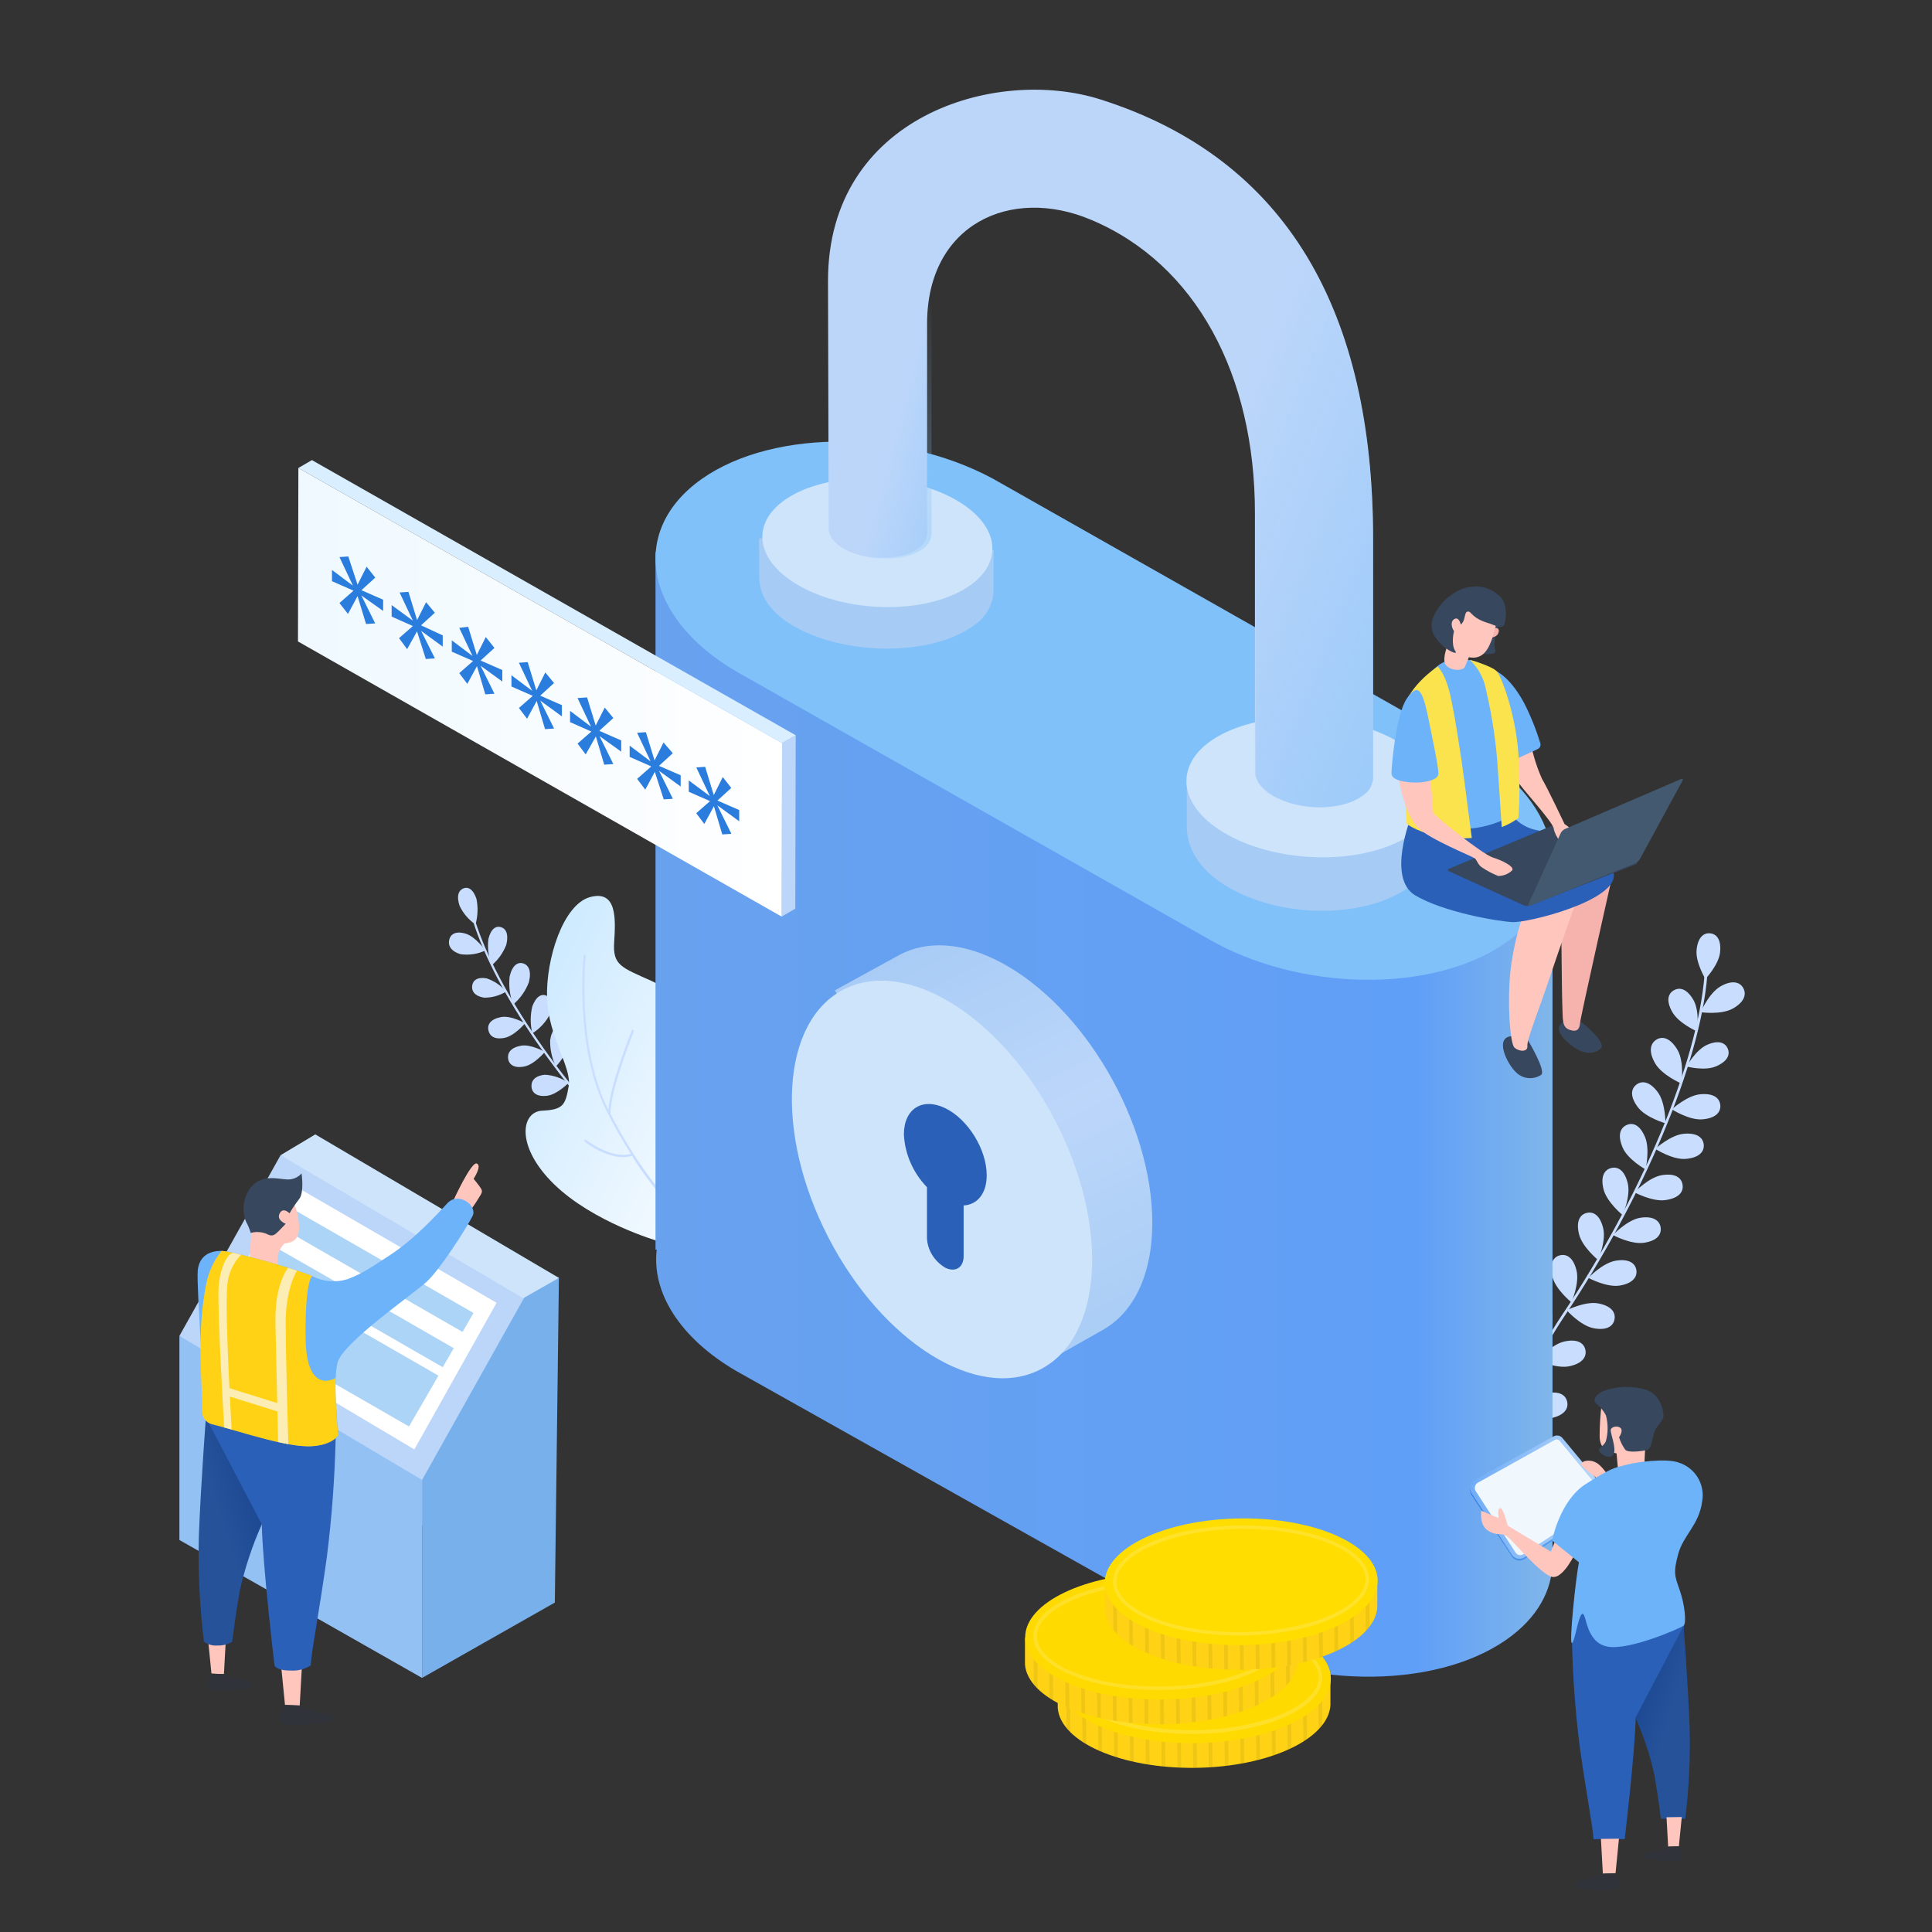 <svg width="240" height="240" viewBox="0 0 240 240" fill="none" xmlns="http://www.w3.org/2000/svg">
<rect x="0" y="0" width="240" height="240" fill="#333333" stroke="none"/>
<path d="M188.159 202.274C188.074 202.036 181.374 182.285 194.007 163.413C203.917 148.601 210.891 132.002 211.743 121.086L212.093 121.122C211.197 132.081 204.203 148.725 194.269 163.613C181.746 182.339 188.368 201.925 188.454 202.163L188.159 202.274Z" fill="#C9DEFF"/>
<path d="M213.674 118.294C213.513 119.856 211.853 121.61 211.853 121.61C211.853 121.61 210.596 119.547 210.758 117.984C210.919 116.422 211.646 115.858 212.447 115.941C213.248 116.023 213.836 116.724 213.674 118.294Z" fill="#C9DEFF"/>
<path d="M210.379 124.245C211.168 125.66 210.819 128.127 210.819 128.127C210.819 128.127 208.562 127.151 207.749 125.733C206.936 124.315 207.202 123.419 207.952 123.007C208.702 122.595 209.579 122.859 210.379 124.245Z" fill="#C9DEFF"/>
<path d="M208.402 130.45C209.252 131.959 208.877 134.604 208.877 134.604C208.877 134.604 206.43 133.562 205.58 132.045C204.73 130.529 205.05 129.567 205.803 129.124C206.556 128.681 207.534 128.963 208.402 130.45Z" fill="#C9DEFF"/>
<path d="M205.922 135.657C206.917 136.983 206.889 139.538 206.889 139.538C206.889 139.538 204.444 138.851 203.449 137.525C202.454 136.198 202.607 135.243 203.289 134.73C203.971 134.216 204.927 134.33 205.922 135.657Z" fill="#C9DEFF"/>
<path d="M204.36 141.266C204.989 142.791 204.418 145.274 204.418 145.274C204.418 145.274 202.187 144.041 201.557 142.524C200.928 141.006 201.263 140.125 202.047 139.764C202.831 139.403 203.704 139.706 204.36 141.266Z" fill="#C9DEFF"/>
<path d="M202.205 146.987C202.596 148.607 201.568 150.94 201.568 150.94C201.568 150.94 199.595 149.339 199.196 147.727C198.796 146.114 199.321 145.3 200.152 145.094C200.983 144.888 201.813 145.376 202.205 146.987Z" fill="#C9DEFF"/>
<path d="M199.152 152.569C199.543 154.188 198.524 156.522 198.524 156.522C198.524 156.522 196.543 154.92 196.151 153.309C195.759 151.697 196.268 150.882 197.099 150.675C197.93 150.469 198.761 150.95 199.152 152.569Z" fill="#C9DEFF"/>
<path d="M195.841 157.831C196.232 159.451 195.206 161.776 195.206 161.776C195.206 161.776 193.224 160.182 192.832 158.571C192.441 156.959 192.958 156.137 193.788 155.938C194.618 155.74 195.45 156.212 195.841 157.831Z" fill="#C9DEFF"/>
<path d="M192.759 162.857C193.158 164.477 192.132 166.803 192.132 166.803C192.132 166.803 190.15 165.209 189.758 163.597C189.367 161.986 189.884 161.163 190.706 160.964C191.529 160.765 192.407 161.242 192.759 162.857Z" fill="#C9DEFF"/>
<path d="M189.005 169.677C189.772 171.153 189.325 173.657 189.325 173.657C189.325 173.657 187.023 172.574 186.264 171.099C185.504 169.623 185.813 168.684 186.552 168.31C187.29 167.937 188.244 168.209 189.005 169.677Z" fill="#C9DEFF"/>
<path d="M187.465 176.299C188.224 177.774 187.777 180.278 187.777 180.278C187.777 180.278 185.475 179.195 184.716 177.72C183.956 176.244 184.265 175.305 185.003 174.939C185.74 174.573 186.705 174.823 187.465 176.299Z" fill="#C9DEFF"/>
<path d="M215.271 125.279C213.81 126.107 211.254 125.74 211.254 125.74C211.254 125.74 212.286 123.36 213.731 122.53C215.177 121.701 216.146 121.99 216.555 122.743C216.965 123.496 216.733 124.451 215.271 125.279Z" fill="#C9DEFF"/>
<path d="M213.211 132.447C211.793 133.09 209.505 132.482 209.505 132.482C209.505 132.482 210.655 130.407 212.071 129.787C213.487 129.168 214.307 129.521 214.625 130.256C214.942 130.991 214.627 131.827 213.211 132.447Z" fill="#C9DEFF"/>
<path d="M211.484 139.049C209.827 139.186 207.682 137.804 207.682 137.804C207.682 137.804 209.574 136.073 211.24 135.93C212.906 135.786 213.626 136.429 213.702 137.289C213.778 138.149 213.15 138.906 211.484 139.049Z" fill="#C9DEFF"/>
<path d="M209.427 143.96C207.762 144.104 205.625 142.715 205.625 142.715C205.625 142.715 207.518 140.984 209.183 140.84C210.849 140.697 211.569 141.339 211.645 142.2C211.721 143.06 211.085 143.815 209.427 143.96Z" fill="#C9DEFF"/>
<path d="M206.943 149.071C205.296 149.335 203.04 148.116 203.04 148.116C203.04 148.116 204.806 146.245 206.452 145.981C208.099 145.717 208.873 146.295 209.012 147.154C209.151 148.013 208.629 148.811 206.943 149.071Z" fill="#C9DEFF"/>
<path d="M204.264 154.376C202.61 154.639 200.362 153.42 200.362 153.42C200.362 153.42 202.127 151.55 203.727 151.281C205.327 151.012 206.147 151.602 206.287 152.453C206.427 153.304 205.911 154.112 204.264 154.376Z" fill="#C9DEFF"/>
<path d="M201.214 159.697C199.568 159.961 197.312 158.741 197.312 158.741C197.312 158.741 199.077 156.871 200.724 156.607C202.371 156.343 203.143 156.928 203.276 157.778C203.408 158.629 202.815 159.428 201.214 159.697Z" fill="#C9DEFF"/>
<path d="M197.97 164.998C196.328 164.686 194.624 162.766 194.624 162.766C194.624 162.766 196.913 161.605 198.548 161.916C200.182 162.227 200.719 163.04 200.561 163.892C200.402 164.744 199.605 165.309 197.97 164.998Z" fill="#C9DEFF"/>
<path d="M194.992 169.711C193.382 170.074 191.041 168.987 191.041 168.987C191.041 168.987 192.692 167.01 194.317 166.649C195.943 166.288 196.759 166.831 196.94 167.67C197.12 168.51 196.625 169.351 194.992 169.711Z" fill="#C9DEFF"/>
<path d="M192.731 176.156C191.12 176.526 188.78 175.432 188.78 175.432C188.78 175.432 190.43 173.463 192.055 173.102C193.681 172.741 194.49 173.275 194.678 174.123C194.865 174.971 194.356 175.795 192.731 176.156Z" fill="#C9DEFF"/>
<path d="M191.325 182.381C189.893 183.228 187.339 182.917 187.339 182.917C187.339 182.917 188.301 180.529 189.741 179.676C191.181 178.822 192.109 179.131 192.546 179.839C192.984 180.547 192.765 181.527 191.325 182.381Z" fill="#C9DEFF"/>
<path d="M80.046 145.281C69.862 135.296 61.515 123.206 58.775 114.479L59.024 114.376C61.747 123.052 70.068 135.091 80.218 145.041L80.046 145.281Z" fill="#C9DEFF"/>
<path d="M57.092 112.528C57.536 113.458 58.217 114.254 59.068 114.838C59.361 113.805 59.402 112.716 59.188 111.664C58.776 110.423 58.131 110.124 57.556 110.363C56.981 110.603 56.672 111.287 57.092 112.528Z" fill="#C9DEFF"/>
<path d="M60.665 116.669C60.54 117.767 60.682 118.88 61.078 119.912C61.894 119.225 62.52 118.341 62.898 117.345C63.216 116.028 62.846 115.352 62.228 115.172C61.61 114.992 60.983 115.352 60.665 116.669Z" fill="#C9DEFF"/>
<path d="M63.309 121.298C63.173 122.477 63.324 123.671 63.747 124.781C64.628 124.036 65.302 123.079 65.705 122C66.049 120.588 65.645 119.869 64.984 119.673C64.323 119.476 63.644 119.886 63.309 121.298Z" fill="#C9DEFF"/>
<path d="M66.127 125.011C65.861 126.114 65.861 127.263 66.127 128.365C67.054 127.782 67.81 126.964 68.316 125.995C68.797 124.712 68.505 123.968 67.904 123.694C67.303 123.42 66.616 123.719 66.127 125.011Z" fill="#C9DEFF"/>
<path d="M68.342 129.212C68.312 130.34 68.557 131.459 69.055 132.472C69.828 131.677 70.386 130.7 70.678 129.632C70.876 128.254 70.438 127.604 69.819 127.493C69.201 127.381 68.54 127.835 68.342 129.212Z" fill="#C9DEFF"/>
<path d="M71.039 133.439C71.185 134.547 71.604 135.603 72.258 136.511C72.893 135.586 73.288 134.519 73.409 133.405C73.409 132.01 72.86 131.454 72.198 131.463C71.537 131.471 71.039 132.045 71.039 133.439Z" fill="#C9DEFF"/>
<path d="M74.344 137.298C74.486 138.409 74.902 139.467 75.555 140.378C76.189 139.45 76.584 138.38 76.706 137.264C76.706 135.869 76.156 135.322 75.503 135.33C74.851 135.339 74.327 135.903 74.344 137.298Z" fill="#C9DEFF"/>
<path d="M77.805 140.909C77.957 142.011 78.375 143.059 79.025 143.963C79.655 143.033 80.05 141.964 80.175 140.849C80.175 139.454 79.617 138.898 78.964 138.907C78.312 138.915 77.788 139.514 77.805 140.909Z" fill="#C9DEFF"/>
<path d="M57.23 118.535C58.275 118.679 59.34 118.518 60.295 118.073C60.295 118.073 59.093 116.361 57.848 115.985C56.603 115.608 55.967 116.045 55.804 116.746C55.641 117.448 55.993 118.175 57.23 118.535Z" fill="#C9DEFF"/>
<path d="M60.115 123.933C61.087 123.946 62.042 123.685 62.871 123.18C62.234 122.423 61.399 121.854 60.458 121.538C59.291 121.332 58.741 121.786 58.655 122.453C58.569 123.121 58.956 123.728 60.115 123.933Z" fill="#C9DEFF"/>
<path d="M62.649 128.93C63.911 128.699 65.225 127.116 65.225 127.116C65.225 127.116 63.508 126.107 62.237 126.346C60.966 126.586 60.519 127.253 60.665 127.963C60.811 128.674 61.387 129.17 62.649 128.93Z" fill="#C9DEFF"/>
<path d="M65.105 132.49C66.367 132.259 67.681 130.676 67.681 130.676C67.681 130.676 65.963 129.666 64.692 129.906C63.421 130.145 63.018 130.813 63.121 131.523C63.224 132.233 63.851 132.729 65.105 132.49Z" fill="#C9DEFF"/>
<path d="M67.913 136.126C69.184 135.998 70.626 134.526 70.626 134.526C69.763 133.918 68.745 133.565 67.689 133.508C66.418 133.636 65.972 134.278 66.023 134.997C66.075 135.715 66.642 136.263 67.913 136.126Z" fill="#C9DEFF"/>
<path d="M70.91 139.873C72.181 139.745 73.623 138.273 73.623 138.273C72.76 137.666 71.742 137.313 70.686 137.255C69.416 137.384 68.969 138.025 69.021 138.753C69.072 139.48 69.639 140.002 70.91 139.873Z" fill="#C9DEFF"/>
<path d="M85.697 144.69C85.697 144.69 88.273 138.333 86.393 135.005C84.512 131.677 81.137 133.011 82.46 129.786C83.782 126.56 84.71 123.54 80.914 121.846C77.118 120.151 76.105 119.886 76.294 117.011C76.483 114.137 76.646 110.526 73.297 111.441C69.948 112.357 67.801 119.142 67.956 123.976C68.11 128.81 71.047 132.584 70.644 134.928C70.24 137.272 69.974 137.846 67.346 137.974C64.718 138.102 64.014 142.432 68.849 147.129C73.683 151.826 81.627 154.136 81.627 154.136L85.697 144.69Z" fill="url(#paint0_linear_4489_8733)"/>
<path d="M83.413 149.542C83.413 149.499 79.678 145.829 75.839 138.368C75.839 138.368 75.839 138.368 75.839 138.325C75.787 135.484 78.707 128.203 78.733 128.126C78.743 128.09 78.742 128.053 78.728 128.018C78.713 127.984 78.688 127.956 78.656 127.938C78.64 127.929 78.623 127.924 78.605 127.923C78.588 127.922 78.57 127.925 78.554 127.932C78.537 127.938 78.523 127.948 78.51 127.961C78.499 127.974 78.489 127.989 78.484 128.006C78.364 128.289 75.762 134.783 75.582 137.897C75.567 137.857 75.546 137.82 75.521 137.786C71.606 129.94 72.756 118.86 72.756 118.748C72.759 118.711 72.749 118.675 72.727 118.645C72.704 118.615 72.672 118.594 72.636 118.586C72.619 118.582 72.601 118.582 72.584 118.586C72.567 118.59 72.551 118.597 72.537 118.608C72.523 118.618 72.512 118.632 72.504 118.647C72.496 118.663 72.491 118.68 72.49 118.697C72.49 118.808 71.322 129.974 75.298 137.897C76.225 139.764 77.251 141.581 78.372 143.339C75.873 144.006 72.851 141.627 72.825 141.627C72.813 141.615 72.798 141.604 72.782 141.597C72.766 141.59 72.748 141.586 72.731 141.586C72.713 141.586 72.695 141.59 72.679 141.597C72.663 141.604 72.648 141.615 72.636 141.627C72.611 141.654 72.597 141.689 72.597 141.726C72.597 141.762 72.611 141.797 72.636 141.824C73.038 142.14 73.463 142.426 73.907 142.68C75.083 143.33 76.878 144.057 78.501 143.587C79.858 145.785 81.431 147.843 83.198 149.73C83.221 149.749 83.25 149.759 83.28 149.759C83.31 149.759 83.338 149.749 83.362 149.73C83.377 149.721 83.391 149.709 83.403 149.695C83.414 149.681 83.422 149.664 83.427 149.647C83.432 149.629 83.433 149.611 83.431 149.593C83.428 149.575 83.422 149.558 83.413 149.542Z" fill="#C9DEFF"/>
<path d="M81.429 68.571L192.857 107.288V193.945C192.857 197.54 190.976 200.991 187.146 203.675C178.071 210.029 161.327 209.784 149.93 203.135L91.462 170.308C84.361 166.165 80.954 160.477 81.581 155.237H81.429V68.571Z" fill="url(#paint1_linear_4489_8733)"/>
<path d="M91.394 83.373L149.89 116.514C161.293 123.227 178.045 123.474 187.124 117.059C196.195 110.652 194.296 99.909 182.885 93.204L124.389 60.054C112.987 53.341 96.235 53.102 87.156 59.509C78.093 65.924 79.992 76.659 91.394 83.373Z" fill="#80C1F9"/>
<path d="M103.714 123.022L111.823 118.572C115.143 116.842 119.494 117.01 124.265 119.521C134.69 125.004 143.142 139.496 143.142 151.897C143.142 158.421 140.791 163.031 137.059 165.172L129.036 169.714L103.714 123.022Z" fill="url(#paint2_linear_4489_8733)"/>
<path d="M129.227 170.123C137.013 166.126 137.86 152.317 131.118 139.28C124.377 126.243 112.599 118.915 104.813 122.913C97.026 126.91 96.179 140.719 102.921 153.756C109.663 166.793 121.44 174.12 129.227 170.123Z" fill="#CDE4FB"/>
<path d="M112.286 140.923C112.286 137.729 114.587 136.287 117.425 137.664C120.263 139.041 122.572 142.805 122.572 145.999C122.572 148.264 121.408 149.649 119.707 149.747V156.045C119.707 157.454 118.685 158.098 117.425 157.479C116.751 157.077 116.193 156.531 115.797 155.887C115.401 155.243 115.179 154.52 115.151 153.78V147.482C113.411 145.664 112.4 143.348 112.286 140.923Z" fill="#2A60B7"/>
<path d="M147.429 96.857L178.286 98.655V104.454C178.281 105.469 178.049 106.469 177.609 107.369C177.169 108.27 176.535 109.046 175.757 109.632C171.096 113.642 161.538 114.316 154.399 111.142C149.688 109.048 147.429 105.937 147.429 102.683V96.857Z" fill="url(#paint3_linear_4489_8733)"/>
<path d="M178.401 98.966C178.756 94.212 172.103 89.843 163.541 89.207C154.978 88.572 147.749 91.91 147.394 96.665C147.038 101.419 153.691 105.788 162.254 106.423C170.816 107.059 178.045 103.72 178.401 98.966Z" fill="#CDE4FB"/>
<path d="M94.286 66.857L123.429 68.364V73.254C123.426 74.107 123.211 74.947 122.8 75.706C122.39 76.464 121.797 77.119 121.069 77.617C116.668 80.992 107.643 81.56 100.9 78.884C96.447 77.123 94.321 74.497 94.321 71.755L94.286 66.857Z" fill="url(#paint4_linear_4489_8733)"/>
<path d="M123.267 68.479C123.595 64.102 117.467 60.079 109.582 59.493C101.697 58.908 95.039 61.982 94.712 66.36C94.384 70.737 100.512 74.76 108.397 75.345C116.282 75.93 122.94 72.856 123.267 68.479Z" fill="#CDE4FB"/>
<path d="M102.857 34.884C102.857 14.491 123.593 8.197 136.715 12.357C159.999 19.748 170.572 38.883 170.572 66.961V96.71C170.535 97.113 170.41 97.503 170.207 97.854C170.003 98.205 169.725 98.508 169.391 98.743C167.167 100.507 162.616 100.802 159.22 99.401C157.005 98.499 155.799 97.098 155.893 95.74V63.721C155.893 46.611 148.588 32.783 135.526 27.299C125.534 23.08 115.167 27.881 115.167 40.199V66.295C115.146 66.639 115.046 66.973 114.876 67.274C114.706 67.575 114.469 67.834 114.183 68.033C112.335 69.509 108.529 69.72 105.689 68.59C103.79 67.813 102.832 66.598 102.943 65.442L102.857 34.884Z" fill="#BCD6FA"/>
<path d="M136.929 12.723C160.065 20.082 170.571 39.138 170.571 67.1V96.725C170.534 97.126 170.411 97.514 170.208 97.864C170.006 98.213 169.729 98.516 169.398 98.75C167.188 100.506 162.666 100.8 159.292 99.405C157.09 98.506 155.892 97.111 155.985 95.759V63.873C155.985 46.834 148.726 33.063 135.747 27.602C125.794 23.418 123.89 8.58 136.929 12.723Z" fill="url(#paint5_linear_4489_8733)"/>
<path d="M102.857 34.639C102.857 14.031 115.715 27.562 115.715 40.01V66.382C115.692 66.729 115.588 67.067 115.41 67.371C115.232 67.676 114.984 67.938 114.685 68.138C112.751 69.63 108.767 69.843 105.794 68.701C103.806 67.916 102.804 66.688 102.92 65.52L102.857 34.639Z" fill="url(#paint6_linear_4489_8733)"/>
<path d="M186.21 77.733C186.21 77.733 185.353 79.531 185.747 80.754C185.891 81.208 185.27 81.245 184.731 81.26C184.193 81.276 182.692 81.26 182.578 80.415C182.525 79.969 184.216 77.582 184.966 77.174C185.717 76.766 186.21 77.733 186.21 77.733Z" fill="#37475E"/>
<path d="M185.376 78.058C185.376 78.058 186.248 77.816 186.187 78.405C186.126 78.995 185.656 79.161 185.103 79.213C184.55 79.266 185.376 78.058 185.376 78.058Z" fill="#F6B2AD"/>
<path d="M196.959 127.395C196.959 127.395 199.574 129.57 198.869 130.228C198.164 130.885 197.111 131.058 195.738 130.228C194.366 129.397 193.169 127.962 193.821 127.289C194.472 126.617 195.102 125.779 196.959 127.395Z" fill="#37475E"/>
<path d="M200.332 108.603C200.332 108.603 196.33 126.36 196.269 127.146C196.208 127.931 195.807 128.249 194.912 127.901C194.017 127.554 194.154 126.632 194.078 124.88C194.002 123.128 193.919 111.148 193.919 111.148L200.332 108.603Z" fill="#F6B2AD"/>
<path d="M189.855 129.306C189.855 129.306 192.054 132.969 191.462 133.513C190.977 133.839 190.392 133.983 189.81 133.92C189.229 133.856 188.689 133.589 188.286 133.166C187.187 132.101 185.686 128.981 187.665 128.725C189.643 128.468 189.855 129.306 189.855 129.306Z" fill="#37475E"/>
<path d="M195.685 112.281C195.685 112.281 193.608 118.15 192.365 121.866C191.19 125.378 189.644 129.185 189.734 129.933C189.825 130.681 188.741 130.688 188.127 130.129C187.513 129.57 187.18 123.452 187.756 119.653C188.113 117.249 188.718 114.887 189.56 112.606L195.685 112.281Z" fill="#FEC6BD"/>
<path d="M188.34 101.835C189.068 102.509 189.976 102.96 190.955 103.134C192.714 103.505 200.241 105.159 200.484 108.648C200.711 111.941 189.81 114.645 187.885 114.547C185.959 114.449 179.326 113.301 175.824 111.239C172.2 109.101 175.316 101.42 175.316 101.42L188.34 101.835Z" fill="#2A60B7"/>
<path d="M190.023 112.493L203.16 107.394C203.388 107.311 203.418 107.16 203.236 107.07L193.98 102.394C193.735 102.303 193.466 102.303 193.222 102.394L180.001 107.916C179.796 107.999 179.789 108.142 180.001 108.233L189.341 112.485C189.561 112.564 189.801 112.566 190.023 112.493Z" fill="#37475E"/>
<path d="M190.197 92.545C190.497 93.986 190.949 95.391 191.546 96.737C192.214 97.84 194.359 102.372 194.359 102.372C194.359 102.372 195.473 103.036 195.61 103.807C195.746 104.577 195.943 105.106 195.102 105.317C194.26 105.529 193.138 103.807 193.009 102.923C192.881 102.039 188.848 97.779 188.309 96.752C187.771 95.725 186.74 92.93 186.74 92.93L190.197 92.545Z" fill="#FEC6BD"/>
<path d="M185.504 83.209C185.504 83.209 187.399 83.73 189.34 87.348C190.147 88.937 190.814 90.592 191.333 92.296C191.385 92.438 191.381 92.595 191.322 92.735C191.263 92.875 191.154 92.988 191.015 93.051C190.34 93.368 189.059 93.972 187.983 94.433L185.504 83.209Z" fill="#6DB3FA"/>
<path d="M182.086 81.925C182.086 81.925 183.86 82.069 184.656 82.93C185.452 83.791 186.93 89.607 186.99 93.889C187.054 96.37 187.356 98.838 187.893 101.261C186.294 102.188 184.511 102.758 182.669 102.93C180.024 103.233 175.331 101.42 175.331 101.42C175.331 101.42 175.013 95.966 174.975 93.776C174.937 91.586 174.626 86.381 176.681 84.501C178.735 82.62 179.091 81.698 182.086 81.925Z" fill="#6DB3FA"/>
<path d="M182.586 81.97C183.673 82.999 184.389 84.355 184.625 85.83C185.373 89.007 185.855 92.241 186.065 95.498C186.369 100.09 186.551 102.742 186.551 102.742C187.299 102.467 188.002 102.083 188.635 101.601C188.778 99.32 188.793 97.033 188.681 94.75C188.529 89.289 186.543 84.1 185.959 83.421C185.376 82.741 182.586 81.97 182.586 81.97Z" fill="#FAE34D"/>
<path d="M178.584 82.801C178.584 82.801 179.342 83.406 179.963 85.588C180.585 87.771 181.585 94.486 181.904 96.986C182.222 99.486 182.829 104.094 182.829 104.094C182.829 104.094 177.985 104.577 174.74 102.341C174.74 102.341 173.982 90.256 174.073 89.055C174.164 87.854 175.112 85.218 178.584 82.801Z" fill="#FAE34D"/>
<path d="M177.727 96.911C177.727 96.911 178.023 100.582 178.03 100.921C178.038 101.261 184.194 106.133 185.414 106.511C186.635 106.888 188.196 107.674 187.84 108.127C187.376 108.573 186.756 108.819 186.111 108.814C185.405 108.535 184.732 108.181 184.103 107.757C183.564 107.41 183.504 106.866 183.2 106.624C182.897 106.382 177.515 104.23 176.112 102.787C174.71 101.344 173.838 97.862 173.596 95.627L177.727 96.911Z" fill="#FEC6BD"/>
<path d="M190.083 112.523L203.137 107.236C203.363 107.13 203.555 106.962 203.69 106.752L208.997 97.001C209.118 96.782 209.035 96.684 208.807 96.782L194.404 102.983C194.174 103.09 193.987 103.271 193.873 103.497L189.855 112.349C189.81 112.523 189.901 112.568 190.083 112.523Z" fill="#425970"/>
<path d="M186.065 76.404C185.924 77.366 185.698 78.314 185.391 79.236C184.913 80.611 184.253 81.986 182.464 81.646C182.464 81.646 182.207 82.325 181.979 82.839C181.752 83.353 180.19 83.406 179.576 82.559C178.962 81.714 180.334 78.881 180.334 78.881C180.104 78.538 179.972 78.138 179.954 77.725C179.935 77.312 180.03 76.903 180.228 76.54C180.561 75.914 181.103 75.424 181.762 75.156C182.42 74.888 183.152 74.859 183.829 75.074C185.474 75.467 186.065 76.139 186.065 76.404Z" fill="#FEC6BD"/>
<path d="M181.449 77.537C181.449 77.537 181.244 76.6 180.691 76.887C180.138 77.174 180.312 77.975 180.623 78.398C180.623 78.398 180.198 80.037 180.797 80.898C181.396 81.759 177.113 79.659 177.939 76.978C178.659 74.629 181.29 72.891 182.844 72.891C183.42 72.817 184.005 72.865 184.56 73.033C185.116 73.201 185.629 73.485 186.066 73.866C187.377 74.795 187.089 76.683 186.907 77.476C186.725 78.269 185.611 77.635 185.103 77.476C182.776 76.812 182.829 75.966 182.382 75.966C181.934 75.966 182.025 76.676 181.783 77.167C181.54 77.657 181.449 77.537 181.449 77.537Z" fill="#37475E"/>
<path d="M175.362 97.198C173.845 97.092 172.905 96.744 172.86 96.133C172.814 95.521 173.391 88.806 174.732 86.82C176.074 84.833 176.681 85.498 177.423 89.153C177.81 91.079 178.735 95.385 178.682 96.155C178.629 96.926 176.87 97.296 175.362 97.198Z" fill="#6DB3FA"/>
<path d="M34.853 143.504L69.429 158.745L54.773 191.302L22.286 165.952L34.853 143.504Z" fill="#BCD6FA"/>
<path d="M34.852 143.504L66.072 161.907L69.429 158.745L39.166 140.917L34.852 143.504Z" fill="#CDE4FB"/>
<path d="M22.286 165.952V191.302L52.429 208.437V183.843L22.286 165.952Z" fill="#93C1F3"/>
<path d="M65.116 161.206L52.43 183.843V208.436L68.923 199.077L69.429 158.745L65.116 161.206Z" fill="#78B0EB"/>
<path d="M35.803 146.855L61.689 161.837L51.473 180.05L26.156 164.998L35.803 146.855Z" fill="white"/>
<path d="M58.824 163.104L35.961 149.952L34.596 152.307L57.459 165.459L58.824 163.104Z" fill="#ACD4F7"/>
<path d="M56.37 167.477L45.085 160.985L43.716 163.347L55.002 169.839L56.37 167.477Z" fill="#ACD4F7"/>
<path d="M54.468 170.889L43.183 164.397L39.524 170.711L50.809 177.203L54.468 170.889Z" fill="#ACD4F7"/>
<path d="M38.434 170.032L28.168 164.15L33.403 154.475L43.95 160.505L38.434 170.032Z" fill="#ACD4F7"/>
<path d="M37.513 206.845L37.231 211.865L35.402 211.795L34.909 206.81L37.513 206.845Z" fill="#FEC6BD"/>
<path d="M37.232 211.865C38.222 212.303 39.261 212.621 40.328 212.811C41.7 212.986 41.664 213.828 40.574 213.968C39.483 214.108 34.874 214.809 34.804 213.617C34.772 213.289 34.809 212.957 34.912 212.644C35.015 212.33 35.182 212.041 35.402 211.795L37.232 211.865Z" fill="#30343A"/>
<path d="M28.049 203.725L27.817 207.967L26.269 207.904L25.847 203.69L28.049 203.725Z" fill="#FEC6BD"/>
<path d="M27.809 207.967C28.646 208.337 29.525 208.606 30.427 208.766C31.588 208.913 31.56 209.628 30.638 209.747C29.716 209.867 25.818 210.449 25.755 209.446C25.729 209.168 25.761 208.888 25.848 208.622C25.935 208.357 26.076 208.113 26.262 207.904L27.809 207.967Z" fill="#30343A"/>
<path d="M41.699 178.62C41.586 183.557 41.222 188.485 40.608 193.385C39.659 200.255 38.638 205.415 38.603 206.887C37.845 207.366 36.951 207.588 36.056 207.518C34.276 207.518 34.1 206.887 34.1 206.887C34.1 206.887 32.658 194.857 32.517 189.36C32.517 189.36 26.107 183.289 25.579 176.138L40.151 170.81L41.699 178.62Z" fill="#2A60B7"/>
<path d="M32.517 189.354C31.342 191.992 30.432 194.739 29.801 197.556C29.168 201.131 28.851 203.936 28.851 203.936C28.296 204.27 27.655 204.436 27.007 204.412C26.41 204.459 25.815 204.29 25.333 203.936C24.8 199.587 24.589 195.205 24.7 190.826C24.946 184.369 25.579 176.103 25.579 176.103L32.517 189.354Z" fill="#255299"/>
<path d="M32.517 189.354C31.342 191.992 30.432 194.739 29.801 197.556C29.168 201.131 28.851 203.936 28.851 203.936C28.282 204.242 27.647 204.406 27 204.412C26.409 204.427 25.826 204.261 25.333 203.936C24.8 199.587 24.589 195.205 24.7 190.826C24.946 184.369 25.579 176.103 25.579 176.103L32.517 189.354Z" fill="url(#paint7_linear_4489_8733)"/>
<path d="M35.992 148.713C35.992 148.713 36.788 149.47 37.083 151.517C37.379 153.564 36.752 154.391 35.366 154.447C34.937 154.854 34.645 155.383 34.529 155.962C34.41 156.581 34.518 157.223 34.831 157.77L32.425 158.857L30.94 157.504L31.349 150.907L35.992 148.713Z" fill="#FEC6BD"/>
<path d="M35.965 150.725C36.324 150.108 36.724 149.516 37.161 148.951C37.815 148.131 37.463 145.768 37.463 145.768C37.245 146.012 36.975 146.206 36.674 146.336C36.373 146.465 36.046 146.528 35.718 146.518C34.599 146.483 32.735 145.852 31.335 147.296C30.799 147.892 30.442 148.627 30.305 149.415C30.168 150.204 30.257 151.015 30.561 151.755C30.809 152.199 31.005 152.669 31.145 153.157C31.781 152.984 32.457 153.018 33.073 153.256C33.84 153.676 34.093 153.445 34.642 152.905C35.191 152.365 35.486 152.022 35.486 152.022C35.486 152.022 34.297 151.573 34.74 150.732C35.183 149.89 35.965 150.725 35.965 150.725Z" fill="#37475E"/>
<path d="M56.3 149.168C56.3 149.168 58.537 144.261 59.227 144.534C59.916 144.808 58.833 146.434 58.833 146.434C58.833 146.434 59.494 147.226 59.769 147.668C60.043 148.11 59.684 148.425 59.311 149.07C58.938 149.715 57.693 151.363 57.693 151.363L56.3 149.168Z" fill="#FEC6BD"/>
<path d="M43.156 158.906C42.438 159.132 41.682 159.214 40.932 159.148C40.182 159.082 39.453 158.869 38.786 158.521C36.936 157.7 28.935 155.422 27.528 155.394C26.121 155.366 24.763 155.955 24.566 157.799C24.369 159.642 25.565 176.131 25.565 176.131C25.565 176.131 34.67 179.952 38.828 179.637C41.446 179.447 42.044 178.235 42.044 178.235C42.044 178.235 41.284 171.694 41.945 169.24C42.607 166.786 51.177 160.869 52.957 159.264C54.737 157.658 58.065 152.344 58.706 151.054C59.346 149.764 56.961 147.984 55.582 149.463C54.203 150.942 51.578 153.859 48.377 155.962C45.175 158.065 44.718 158.296 43.156 158.906Z" fill="#6DB3FA"/>
<path d="M37.963 166.19C37.885 158.92 38.786 158.52 38.786 158.52C36.935 157.7 28.935 155.422 27.528 155.394C26.581 156.564 25.932 157.944 25.635 159.418C25.186 161.688 24.95 163.995 24.932 166.309C24.826 169.773 25.164 173.194 25.115 175.311C25.106 175.679 25.222 176.039 25.444 176.333C25.666 176.627 25.982 176.837 26.339 176.93C29.118 177.582 35.592 179.882 38.814 179.651C41.432 179.461 42.03 178.248 42.03 178.248C41.759 175.901 41.644 173.538 41.685 171.175C41.685 171.175 38.04 173.488 37.963 166.19Z" fill="#FFD215"/>
<path d="M29.949 155.863C29.625 155.779 29.33 155.709 29.055 155.653C28.352 155.492 27.24 157.504 27.142 160.203C27.029 163.519 27.845 177.316 27.845 177.316L28.781 177.582C28.781 177.582 27.909 163.176 28.225 159.775C28.311 158.308 28.923 156.92 29.949 155.863Z" fill="#FCEDB4"/>
<path d="M36.893 157.847L35.788 157.497C35.788 157.497 34.078 159.467 34.219 164.48C34.261 166.323 34.55 179.139 34.55 179.139L35.816 179.398C35.816 179.398 35.486 168.686 35.486 164.318C35.486 159.951 36.893 157.847 36.893 157.847Z" fill="#FCEDB4"/>
<path d="M27.979 173.306L34.916 175.479V174.449L27.979 172.283V173.306Z" fill="#FCEDB4"/>
<path d="M193.026 178.627L183.209 184.069C183.07 184.146 182.948 184.251 182.851 184.377C182.754 184.503 182.684 184.648 182.646 184.802C182.608 184.956 182.602 185.116 182.629 185.273C182.656 185.429 182.715 185.578 182.802 185.711L187.809 193.354C187.89 193.478 187.994 193.584 188.116 193.667C188.238 193.749 188.376 193.807 188.52 193.837C188.665 193.867 188.814 193.868 188.959 193.841C189.104 193.813 189.242 193.757 189.366 193.676L200.41 186.48L194.099 178.864C193.975 178.708 193.8 178.599 193.605 178.555C193.409 178.512 193.205 178.537 193.026 178.627Z" fill="url(#paint8_linear_4489_8733)"/>
<path d="M193.026 178.41L183.209 183.853C183.07 183.93 182.948 184.035 182.851 184.161C182.754 184.287 182.684 184.431 182.646 184.585C182.608 184.74 182.602 184.9 182.629 185.056C182.656 185.213 182.715 185.362 182.802 185.495L187.809 193.138C187.89 193.261 187.994 193.367 188.116 193.45C188.238 193.533 188.376 193.591 188.52 193.621C188.665 193.651 188.814 193.652 188.959 193.624C189.104 193.596 189.242 193.54 189.366 193.459L200.382 186.228L194.071 178.613C193.943 178.47 193.772 178.372 193.583 178.336C193.394 178.299 193.198 178.325 193.026 178.41Z" fill="url(#paint9_linear_4489_8733)"/>
<path d="M193.18 178.851L183.588 184.181C183.498 184.231 183.42 184.298 183.358 184.379C183.296 184.46 183.251 184.553 183.226 184.651C183.201 184.75 183.196 184.853 183.213 184.954C183.229 185.054 183.266 185.15 183.321 185.236L188.272 192.873C188.322 192.95 188.387 193.017 188.464 193.069C188.54 193.121 188.626 193.157 188.717 193.176C188.807 193.195 188.901 193.196 188.992 193.178C189.082 193.161 189.169 193.126 189.246 193.075L199.708 186.207L193.727 178.962C193.659 178.889 193.57 178.838 193.472 178.818C193.373 178.798 193.271 178.81 193.18 178.851Z" fill="url(#paint10_linear_4489_8733)"/>
<path d="M198.958 174.456C198.792 175.798 198.71 177.149 198.713 178.501C198.776 180.129 199.807 180.311 200.817 180.548L201.118 183.93L204.21 183.084C204.21 183.084 204.575 176.797 204.393 175.539C204.21 174.281 198.958 174.456 198.958 174.456Z" fill="#FEC6BD"/>
<path d="M199.491 175.811C199.226 175.304 198.864 174.853 198.425 174.484C197.794 174.002 198.005 173.338 199.19 172.793C200.894 172.174 202.753 172.12 204.491 172.639C206.153 173.212 206.594 174.966 206.644 175.748C206.693 176.531 205.76 177.146 205.522 177.844C205.283 178.543 205.185 179.94 204.61 180.108C204.035 180.276 202.31 180.499 201.91 180.108C201.562 179.632 201.296 179.1 201.125 178.536C201.125 178.536 201.672 177.781 201.335 177.418C200.999 177.055 200.185 177.209 200.094 177.6C200.003 177.991 200.852 179.926 200.431 180.681C200.01 181.435 198.643 180.59 198.643 180.171C198.643 179.752 199.274 179.626 199.491 179.018C199.776 177.968 199.776 176.861 199.491 175.811Z" fill="#37475E"/>
<path d="M200.192 183.992C200.192 183.992 199.225 182.239 198.341 181.729C197.457 181.219 196.525 181.484 196.406 181.848C196.286 182.211 199.4 184.384 199.4 184.384L200.192 183.992Z" fill="#FEC6BD"/>
<path d="M193.111 191.601L192.655 192.747L187.291 189.519C187.291 189.519 186.744 187.283 186.351 187.346C185.958 187.409 186.169 188.576 186.169 188.576C186.169 188.576 184.472 187.877 184.016 187.667C184.016 187.667 183.714 189.477 184.893 190.176C186.071 190.874 186.47 190.322 187.228 190.874C187.985 191.426 191.379 195.583 192.802 195.884C194.226 196.184 195.775 192.747 195.775 192.747L193.111 191.601Z" fill="#FEC6BD"/>
<path d="M195.284 204.135C195.38 208.384 195.694 212.626 196.224 216.843C197.037 222.761 197.921 227.197 197.949 228.469H201.826C201.826 228.469 203.068 218.115 203.194 213.371C203.194 213.371 208.705 208.145 209.161 201.99L196.616 197.4L195.284 204.135Z" fill="#2A60B7"/>
<path d="M203.172 213.371C204.182 215.642 204.962 218.008 205.5 220.434C206.047 223.515 206.32 225.933 206.32 225.933H209.349C209.808 222.188 209.991 218.414 209.896 214.642C209.686 209.053 209.139 201.99 209.139 201.99L203.172 213.371Z" fill="#255299"/>
<path d="M203.172 213.371C204.182 215.642 204.962 218.008 205.5 220.434C206.047 223.515 206.32 225.933 206.32 225.933H209.349C209.808 222.188 209.991 218.414 209.896 214.642C209.686 209.053 209.139 201.99 209.139 201.99L203.172 213.371Z" fill="url(#paint11_linear_4489_8733)"/>
<path d="M198.874 228.434L199.112 232.752L200.69 232.696L201.111 228.406L198.874 228.434Z" fill="#FEC6BD"/>
<path d="M199.112 232.759C198.258 233.136 197.361 233.408 196.441 233.569C195.263 233.723 195.291 234.449 196.23 234.568C197.17 234.687 201.139 235.267 201.202 234.268C201.227 233.984 201.194 233.699 201.105 233.429C201.016 233.158 200.872 232.909 200.683 232.696L199.112 232.759Z" fill="#30343A"/>
<path d="M207.021 225.744L207.225 229.398L208.557 229.349L208.915 225.716L207.021 225.744Z" fill="#FEC6BD"/>
<path d="M207.204 229.398C206.484 229.718 205.728 229.953 204.953 230.097C203.95 230.222 203.978 230.837 204.771 230.935C205.563 231.033 208.922 231.55 208.978 230.684C209.002 230.444 208.976 230.203 208.901 229.974C208.826 229.745 208.704 229.535 208.543 229.356L207.204 229.398Z" fill="#30343A"/>
<path d="M202.233 181.911C203.376 181.624 206.868 181.128 208.473 181.666C209.488 181.97 210.353 182.639 210.901 183.543C211.449 184.446 211.641 185.52 211.44 186.557C211.047 189.456 209.112 190.693 208.473 193.047C207.835 195.402 208.046 195.765 208.684 197.609C209.322 199.454 209.504 201.683 209.14 201.955C208.775 202.228 202.415 205.064 199.687 204.547C196.96 204.03 197.107 200.474 196.595 200.474C196.083 200.474 195.627 204.065 195.263 204.1C194.898 204.135 195.747 196.065 196.139 194.074L192.809 191.37C192.809 191.37 193.748 186.389 197.016 184.335C200.283 182.281 200.445 182.365 202.233 181.911Z" fill="#6DB3FA"/>
<path d="M199.687 204.582C196.96 204.072 197.107 200.509 196.595 200.509C196.083 200.509 195.627 204.1 195.263 204.135C194.898 204.17 195.747 196.1 196.139 194.109L200.269 190.12C200.269 190.12 202.415 205.099 199.687 204.582Z" fill="url(#paint12_linear_4489_8733)"/>
<path d="M97.153 92.312L98.845 91.337L98.793 112.881L97.102 113.865L97.153 92.312Z" fill="#BCD6FA"/>
<path d="M37.066 58.131L38.749 57.156L98.844 91.337L97.152 92.312L37.066 58.131Z" fill="#D9EEFF"/>
<path d="M97.153 92.312L97.101 113.865L37.016 79.684L37.067 58.131L97.153 92.312Z" fill="url(#paint13_linear_4489_8733)"/>
<path d="M46.616 71.752L44.898 73.318L47.595 74.499V75.893L44.89 73.968L46.607 77.442L45.474 77.519L44.417 74.054L43.224 76.261L42.168 74.909L43.885 73.403V73.361L41.24 72.197V70.802L43.816 72.736V72.693L42.168 69.202L43.267 69.125L44.417 72.633L45.542 70.4L46.616 71.752Z" fill="#2A7CDD"/>
<path d="M54.018 76.116L52.301 77.681L54.997 78.931V80.325L52.31 78.366L54.027 81.788L52.894 81.865L51.803 78.426L50.575 80.642L49.57 79.273L51.288 77.767L48.651 76.595V75.166L51.288 77.1L49.639 73.6L50.738 73.523L51.812 77.031L52.928 74.807L54.018 76.116Z" fill="#2A7CDD"/>
<path d="M61.42 80.488L59.703 82.054L62.399 83.234V84.663L59.703 82.704L61.42 86.178L60.287 86.255L59.248 82.747L58.054 84.954L57.05 83.62L58.767 82.114L56.122 80.95V79.547L58.698 81.489L57.05 77.998L58.157 77.861L59.231 81.369L60.347 79.136L61.42 80.488Z" fill="#2A7CDD"/>
<path d="M68.823 84.852L67.106 86.417L69.802 87.598V88.993L67.114 87.033L68.832 90.499L67.707 90.576L66.668 87.076L65.474 89.284L64.461 87.949L66.178 86.443L63.533 85.279V83.885L66.109 85.819L64.461 82.328L65.551 82.251L66.625 85.759L67.741 83.534L68.823 84.852Z" fill="#2A7CDD"/>
<path d="M76.191 89.198L74.474 90.755V90.798L77.17 91.979V93.374L74.474 91.44L76.191 94.914L75.058 94.991L74.019 91.483L72.756 93.716L71.743 92.372L73.46 90.875L70.815 89.703V88.308L73.392 90.251V90.208L71.743 86.717L72.928 86.631L74.001 90.131L75.126 87.898L76.191 89.198Z" fill="#2A7CDD"/>
<path d="M83.576 93.57L81.859 95.136L84.555 96.308V97.703L81.867 95.752L83.585 99.226L82.451 99.303L81.344 95.88L80.159 98.088L79.145 96.753L80.863 95.247V95.187L78.218 94.024V92.629L80.794 94.563V94.52L79.145 91.029L80.236 90.952L81.309 94.46L82.426 92.235L83.576 93.57Z" fill="#2A7CDD"/>
<path d="M90.841 97.882L89.123 99.448L91.828 100.629V102.024L89.141 100.064V100.107L90.858 103.581L89.724 103.658L88.685 100.15L87.492 102.357L86.487 101.022L88.204 99.517L85.56 98.353V96.95L88.179 98.892L86.496 95.333L87.595 95.256L88.668 98.764L89.784 96.531L90.841 97.882Z" fill="#2A7CDD"/>
<path d="M131.396 208.861V212.181C131.748 216.399 139.261 219.702 148.433 219.608C157.604 219.514 165.023 216.04 165.272 211.813V208.493L131.396 208.861Z" fill="#FFD215"/>
<path opacity="0.06" d="M132.452 210.881L132.495 214.611C132.64 214.796 132.795 214.973 132.959 215.141L132.916 210.863L132.452 210.881Z" fill="black"/>
<path opacity="0.06" d="M134.419 210.863L134.479 216.348C134.625 216.451 134.78 216.536 134.943 216.63L134.874 210.855L134.419 210.863Z" fill="black"/>
<path opacity="0.06" d="M136.377 210.838L136.446 217.417L136.909 217.623L136.832 210.838H136.377Z" fill="black"/>
<path opacity="0.06" d="M138.334 210.821L138.411 218.179L138.875 218.324L138.798 210.812L138.334 210.821Z" fill="black"/>
<path opacity="0.06" d="M140.292 210.795L140.378 218.744L140.842 218.846L140.756 210.795H140.292Z" fill="black"/>
<path opacity="0.06" d="M142.25 210.778L142.344 219.137L142.808 219.206L142.714 210.769L142.25 210.778Z" fill="black"/>
<path opacity="0.06" d="M144.217 210.752L144.311 219.402L144.766 219.454L144.672 210.752H144.217Z" fill="black"/>
<path opacity="0.06" d="M146.175 210.701L146.269 219.522H146.733L146.621 210.701H146.175Z" fill="black"/>
<path opacity="0.06" d="M148.133 210.701L148.227 219.591H148.691L148.597 210.701H148.133Z" fill="black"/>
<path opacity="0.06" d="M150.056 210.701L150.159 219.556L150.614 219.514L150.554 210.701H150.056Z" fill="black"/>
<path opacity="0.06" d="M152.048 210.701L152.151 219.402L152.606 219.351L152.512 210.701H152.048Z" fill="black"/>
<path opacity="0.06" d="M154.015 210.65L154.101 219.086L154.564 219.009L154.47 210.641L154.015 210.65Z" fill="black"/>
<path opacity="0.06" d="M155.973 210.624L156.059 218.684L156.522 218.564L156.428 210.624H155.973Z" fill="black"/>
<path opacity="0.06" d="M157.931 210.607L158.017 218.119L158.472 217.956L158.394 210.598L157.931 210.607Z" fill="black"/>
<path opacity="0.06" d="M159.889 210.581L159.966 217.366L160.421 217.161L160.352 210.581H159.889Z" fill="black"/>
<path opacity="0.06" d="M161.847 210.564L161.915 216.339L162.371 216.048L162.31 210.555L161.847 210.564Z" fill="black"/>
<path opacity="0.06" d="M163.796 210.538V214.816C163.96 214.644 164.112 214.461 164.251 214.269V210.555L163.796 210.538Z" fill="black"/>
<path d="M148.455 216.536C157.817 216.433 165.367 212.826 165.319 208.479C165.271 204.132 157.643 200.691 148.281 200.794C138.92 200.896 131.37 204.503 131.418 208.85C131.466 213.198 139.094 216.638 148.455 216.536Z" fill="#FFDA00"/>
<g opacity="0.4">
<path opacity="0.4" d="M148.682 201.674V202.102C156.995 202.102 163.779 204.9 163.822 208.348C163.865 211.796 156.806 214.833 148.416 214.919H148.012C139.7 214.919 132.916 212.112 132.873 208.673C132.873 207.056 134.444 205.413 137.227 204.181C140.742 202.789 144.496 202.097 148.279 202.145H148.682V201.717V201.674ZM148.682 201.717H148.27C139.485 201.811 132.401 204.951 132.444 208.733C132.486 212.515 139.416 215.398 148.012 215.398H148.425C157.201 215.304 164.294 212.164 164.251 208.391C164.208 204.617 157.278 201.725 148.682 201.725V201.717Z" fill="white"/>
</g>
<path d="M127.325 203.454V206.765C127.669 210.983 135.191 214.294 144.362 214.192C153.534 214.089 160.987 210.624 161.219 206.423V203.111L127.325 203.454Z" fill="#FFD215"/>
<path opacity="0.06" d="M128.382 205.473L128.425 209.203C128.57 209.388 128.725 209.565 128.889 209.734V205.456L128.382 205.473Z" fill="black"/>
<path opacity="0.06" d="M130.306 205.447L130.366 210.94L130.829 211.223L130.769 205.447H130.306Z" fill="black"/>
<path opacity="0.06" d="M132.306 205.43L132.374 212.01L132.838 212.207L132.761 205.422L132.306 205.43Z" fill="black"/>
<path opacity="0.06" d="M134.264 205.405L134.341 212.763L134.805 212.917L134.719 205.405H134.264Z" fill="black"/>
<path opacity="0.06" d="M136.222 205.388L136.308 213.328L136.771 213.43L136.685 205.379L136.222 205.388Z" fill="black"/>
<path opacity="0.06" d="M138.18 205.362L138.274 213.721L138.729 213.798L138.643 205.362H138.18Z" fill="black"/>
<path opacity="0.06" d="M140.138 205.345L140.232 213.986L140.696 214.038L140.61 205.336L140.138 205.345Z" fill="black"/>
<path opacity="0.06" d="M142.104 205.319L142.199 214.14H142.654L142.56 205.285L142.104 205.319Z" fill="black"/>
<path opacity="0.06" d="M144.045 205.302L144.139 214.192H144.603L144.5 205.302H144.045Z" fill="black"/>
<path opacity="0.06" d="M146.021 205.276L146.115 214.132H146.579L146.484 205.311L146.021 205.276Z" fill="black"/>
<path opacity="0.06" d="M147.979 205.259L148.073 213.961L148.537 213.901L148.442 205.251L147.979 205.259Z" fill="black"/>
<path opacity="0.06" d="M149.936 205.233L150.03 213.678L150.494 213.593L150.399 205.233H149.936Z" fill="black"/>
<path opacity="0.06" d="M151.902 205.216L151.988 213.268L152.443 213.156L152.357 205.208L151.902 205.216Z" fill="black"/>
<path opacity="0.06" d="M153.86 205.191L153.938 212.712L154.401 212.549L154.315 205.191H153.86Z" fill="black"/>
<path opacity="0.06" d="M155.818 205.174L155.896 211.959L156.351 211.745L156.282 205.165L155.818 205.174Z" fill="black"/>
<path opacity="0.06" d="M157.784 205.157L157.853 210.923C157.999 210.829 158.162 210.735 158.308 210.632L158.248 205.148L157.784 205.157Z" fill="black"/>
<path opacity="0.06" d="M159.734 205.131L159.786 209.409C159.949 209.229 160.095 209.041 160.241 208.861L160.198 205.139L159.734 205.131Z" fill="black"/>
<path d="M144.385 211.122C153.746 211.019 161.296 207.412 161.248 203.065C161.2 198.718 153.573 195.277 144.211 195.38C134.85 195.482 127.3 199.089 127.348 203.437C127.396 207.784 135.023 211.225 144.385 211.122Z" fill="#FFDA00"/>
<g opacity="0.4">
<path opacity="0.4" d="M144.612 196.267V196.694C152.916 196.694 159.708 199.492 159.743 202.932C159.777 206.371 152.727 209.417 144.346 209.512H143.942C135.63 209.512 128.837 206.714 128.803 203.274C128.768 199.835 135.818 196.78 144.2 196.694H144.612V196.267ZM144.612 196.267H144.2C135.415 196.361 128.33 199.501 128.373 203.274C128.416 207.047 135.346 209.939 143.942 209.939H144.346C153.131 209.845 160.215 206.705 160.172 202.932C160.129 199.159 153.199 196.267 144.612 196.267Z" fill="white"/>
</g>
<path d="M137.218 196.686V200.006C137.561 204.224 145.084 207.526 154.255 207.432C163.426 207.338 170.846 203.864 171.095 199.638V196.318L137.218 196.686Z" fill="#FFD215"/>
<path opacity="0.06" d="M138.274 198.722L138.317 202.453C138.462 202.638 138.617 202.815 138.781 202.983L138.738 198.705L138.274 198.722Z" fill="black"/>
<path opacity="0.06" d="M140.232 198.722L140.293 204.207C140.439 204.31 140.602 204.395 140.756 204.489L140.696 198.722H140.232Z" fill="black"/>
<path opacity="0.06" d="M142.198 198.662L142.267 205.242L142.731 205.439L142.653 198.662H142.198Z" fill="black"/>
<path opacity="0.06" d="M144.156 198.645L144.234 206.004L144.697 206.149L144.611 198.637L144.156 198.645Z" fill="black"/>
<path opacity="0.06" d="M146.114 198.62L146.2 206.56L146.664 206.671L146.569 198.62H146.114Z" fill="black"/>
<path opacity="0.06" d="M148.072 198.602L148.167 206.962L148.622 207.03L148.536 198.594L148.072 198.602Z" fill="black"/>
<path opacity="0.06" d="M150.056 198.577L150.15 207.227L150.614 207.278L150.519 198.577H150.056Z" fill="black"/>
<path opacity="0.06" d="M151.997 198.56L152.092 207.381H152.547L152.452 198.525L151.997 198.56Z" fill="black"/>
<path opacity="0.06" d="M153.955 198.534L154.05 207.424H154.513L154.41 198.534H153.955Z" fill="black"/>
<path opacity="0.06" d="M155.912 198.517L156.007 207.372L156.47 207.33L156.367 198.508L155.912 198.517Z" fill="black"/>
<path opacity="0.06" d="M157.87 198.491L157.965 207.193L158.428 207.142L158.334 198.491H157.87Z" fill="black"/>
<path opacity="0.06" d="M159.828 198.474L159.923 206.91L160.386 206.833L160.292 198.466L159.828 198.474Z" fill="black"/>
<path opacity="0.06" d="M161.795 198.448L161.881 206.5L162.336 206.389L162.25 198.448H161.795Z" fill="black"/>
<path opacity="0.06" d="M163.796 198.431L163.873 205.944L164.337 205.781L164.251 198.423L163.796 198.431Z" fill="black"/>
<path opacity="0.06" d="M165.711 198.406L165.788 205.191L166.243 204.985L166.166 198.406H165.711Z" fill="black"/>
<path opacity="0.06" d="M167.669 198.389L167.729 204.164L168.193 203.873L168.133 198.38L167.669 198.389Z" fill="black"/>
<path opacity="0.06" d="M169.626 198.363L169.678 202.641C169.841 202.461 169.987 202.282 170.133 202.093V198.38L169.626 198.363Z" fill="black"/>
<path d="M154.272 204.366C163.633 204.263 171.183 200.656 171.135 196.309C171.087 191.962 163.459 188.521 154.098 188.624C144.736 188.726 137.186 192.333 137.234 196.68C137.282 201.028 144.91 204.468 154.272 204.366Z" fill="#FFDD00"/>
<g opacity="0.4">
<path opacity="0.4" d="M154.504 189.499V189.927C162.808 189.927 169.601 192.724 169.635 196.173C169.67 199.621 162.619 202.658 154.238 202.744H153.835C145.522 202.744 138.73 199.937 138.695 196.498C138.661 193.058 145.711 190.012 154.092 189.918H154.504V189.49V189.499ZM154.504 189.49H154.092C145.307 189.584 138.223 192.724 138.266 196.506C138.309 200.288 145.239 203.171 153.835 203.171H154.238C163.023 203.077 170.108 199.937 170.065 196.164C170.022 192.391 163.092 189.499 154.504 189.499V189.49Z" fill="white"/>
</g>
<defs>
<linearGradient id="paint0_linear_4489_8733" x1="64.716" y1="124.491" x2="91.57" y2="137.503" gradientUnits="userSpaceOnUse">
<stop stop-color="#CDEAFF"/>
<stop offset="1" stop-color="#F4FAFF"/>
</linearGradient>
<linearGradient id="paint1_linear_4489_8733" x1="192.832" y1="138.427" x2="81.429" y2="138.427" gradientUnits="userSpaceOnUse">
<stop stop-color="#80B6EA"/>
<stop offset="0.15" stop-color="#609FF7"/>
<stop offset="1" stop-color="#68A1EE"/>
</linearGradient>
<linearGradient id="paint2_linear_4489_8733" x1="113.916" y1="114.256" x2="139.426" y2="168.318" gradientUnits="userSpaceOnUse">
<stop stop-color="#A6CBF5"/>
<stop offset="0.48" stop-color="#BCD6FA"/>
<stop offset="0.97" stop-color="#A9CDF5"/>
<stop offset="1" stop-color="#A8CCF5"/>
</linearGradient>
<linearGradient id="paint3_linear_4489_8733" x1="30159.4" y1="1998.38" x2="31289.1" y2="1998.38" gradientUnits="userSpaceOnUse">
<stop stop-color="#A6CBF5"/>
<stop offset="0.48" stop-color="#BCD6FA"/>
<stop offset="0.97" stop-color="#A9CDF5"/>
<stop offset="1" stop-color="#A8CCF5"/>
</linearGradient>
<linearGradient id="paint4_linear_4489_8733" x1="30334.7" y1="1165.51" x2="31316.8" y2="1165.51" gradientUnits="userSpaceOnUse">
<stop stop-color="#A6CBF5"/>
<stop offset="0.48" stop-color="#BCD6FA"/>
<stop offset="0.97" stop-color="#A9CDF5"/>
<stop offset="1" stop-color="#A8CCF5"/>
</linearGradient>
<linearGradient id="paint5_linear_4489_8733" x1="209.339" y1="99.313" x2="144.518" y2="73.597" gradientUnits="userSpaceOnUse">
<stop offset="0.104" stop-color="#80C1F9"/>
<stop offset="1" stop-color="#80C1F9" stop-opacity="0"/>
</linearGradient>
<linearGradient id="paint6_linear_4489_8733" x1="134.866" y1="53.098" x2="112.49" y2="47.284" gradientUnits="userSpaceOnUse">
<stop stop-color="#80C1F9"/>
<stop offset="1" stop-color="#80C1F9" stop-opacity="0"/>
</linearGradient>
<linearGradient id="paint7_linear_4489_8733" x1="31.954" y1="188.568" x2="27.883" y2="189.867" gradientUnits="userSpaceOnUse">
<stop stop-color="#133E8D" stop-opacity="0.4"/>
<stop offset="1" stop-color="#133E8D" stop-opacity="0"/>
</linearGradient>
<linearGradient id="paint8_linear_4489_8733" x1="201.216" y1="188.401" x2="184.176" y2="184.644" gradientUnits="userSpaceOnUse">
<stop stop-color="#6CB0F8"/>
<stop offset="1" stop-color="#3380E5"/>
</linearGradient>
<linearGradient id="paint9_linear_4489_8733" x1="182.641" y1="185.97" x2="200.41" y2="185.97" gradientUnits="userSpaceOnUse">
<stop stop-color="#70ACF7"/>
<stop offset="1" stop-color="#BFDDFB"/>
</linearGradient>
<linearGradient id="paint10_linear_4489_8733" x1="-22983.3" y1="3117.09" x2="-22593.3" y2="3117.09" gradientUnits="userSpaceOnUse">
<stop stop-color="#E3F0FD"/>
<stop offset="1" stop-color="#F0F7FD"/>
</linearGradient>
<linearGradient id="paint11_linear_4489_8733" x1="203.656" y1="212.672" x2="207.159" y2="213.791" gradientUnits="userSpaceOnUse">
<stop stop-color="#133E8F" stop-opacity="0.4"/>
<stop offset="1" stop-color="#133E8F" stop-opacity="0"/>
</linearGradient>
<linearGradient id="paint12_linear_4489_8733" x1="61385.4" y1="3347.6" x2="61360.3" y2="3352.45" gradientUnits="userSpaceOnUse">
<stop stop-color="#133E8F" stop-opacity="0.4"/>
<stop offset="1" stop-color="#133E8F" stop-opacity="0"/>
</linearGradient>
<linearGradient id="paint13_linear_4489_8733" x1="37.016" y1="85.998" x2="97.153" y2="85.998" gradientUnits="userSpaceOnUse">
<stop stop-color="#EFF9FF"/>
<stop offset="1" stop-color="white"/>
</linearGradient>
</defs>
</svg>
